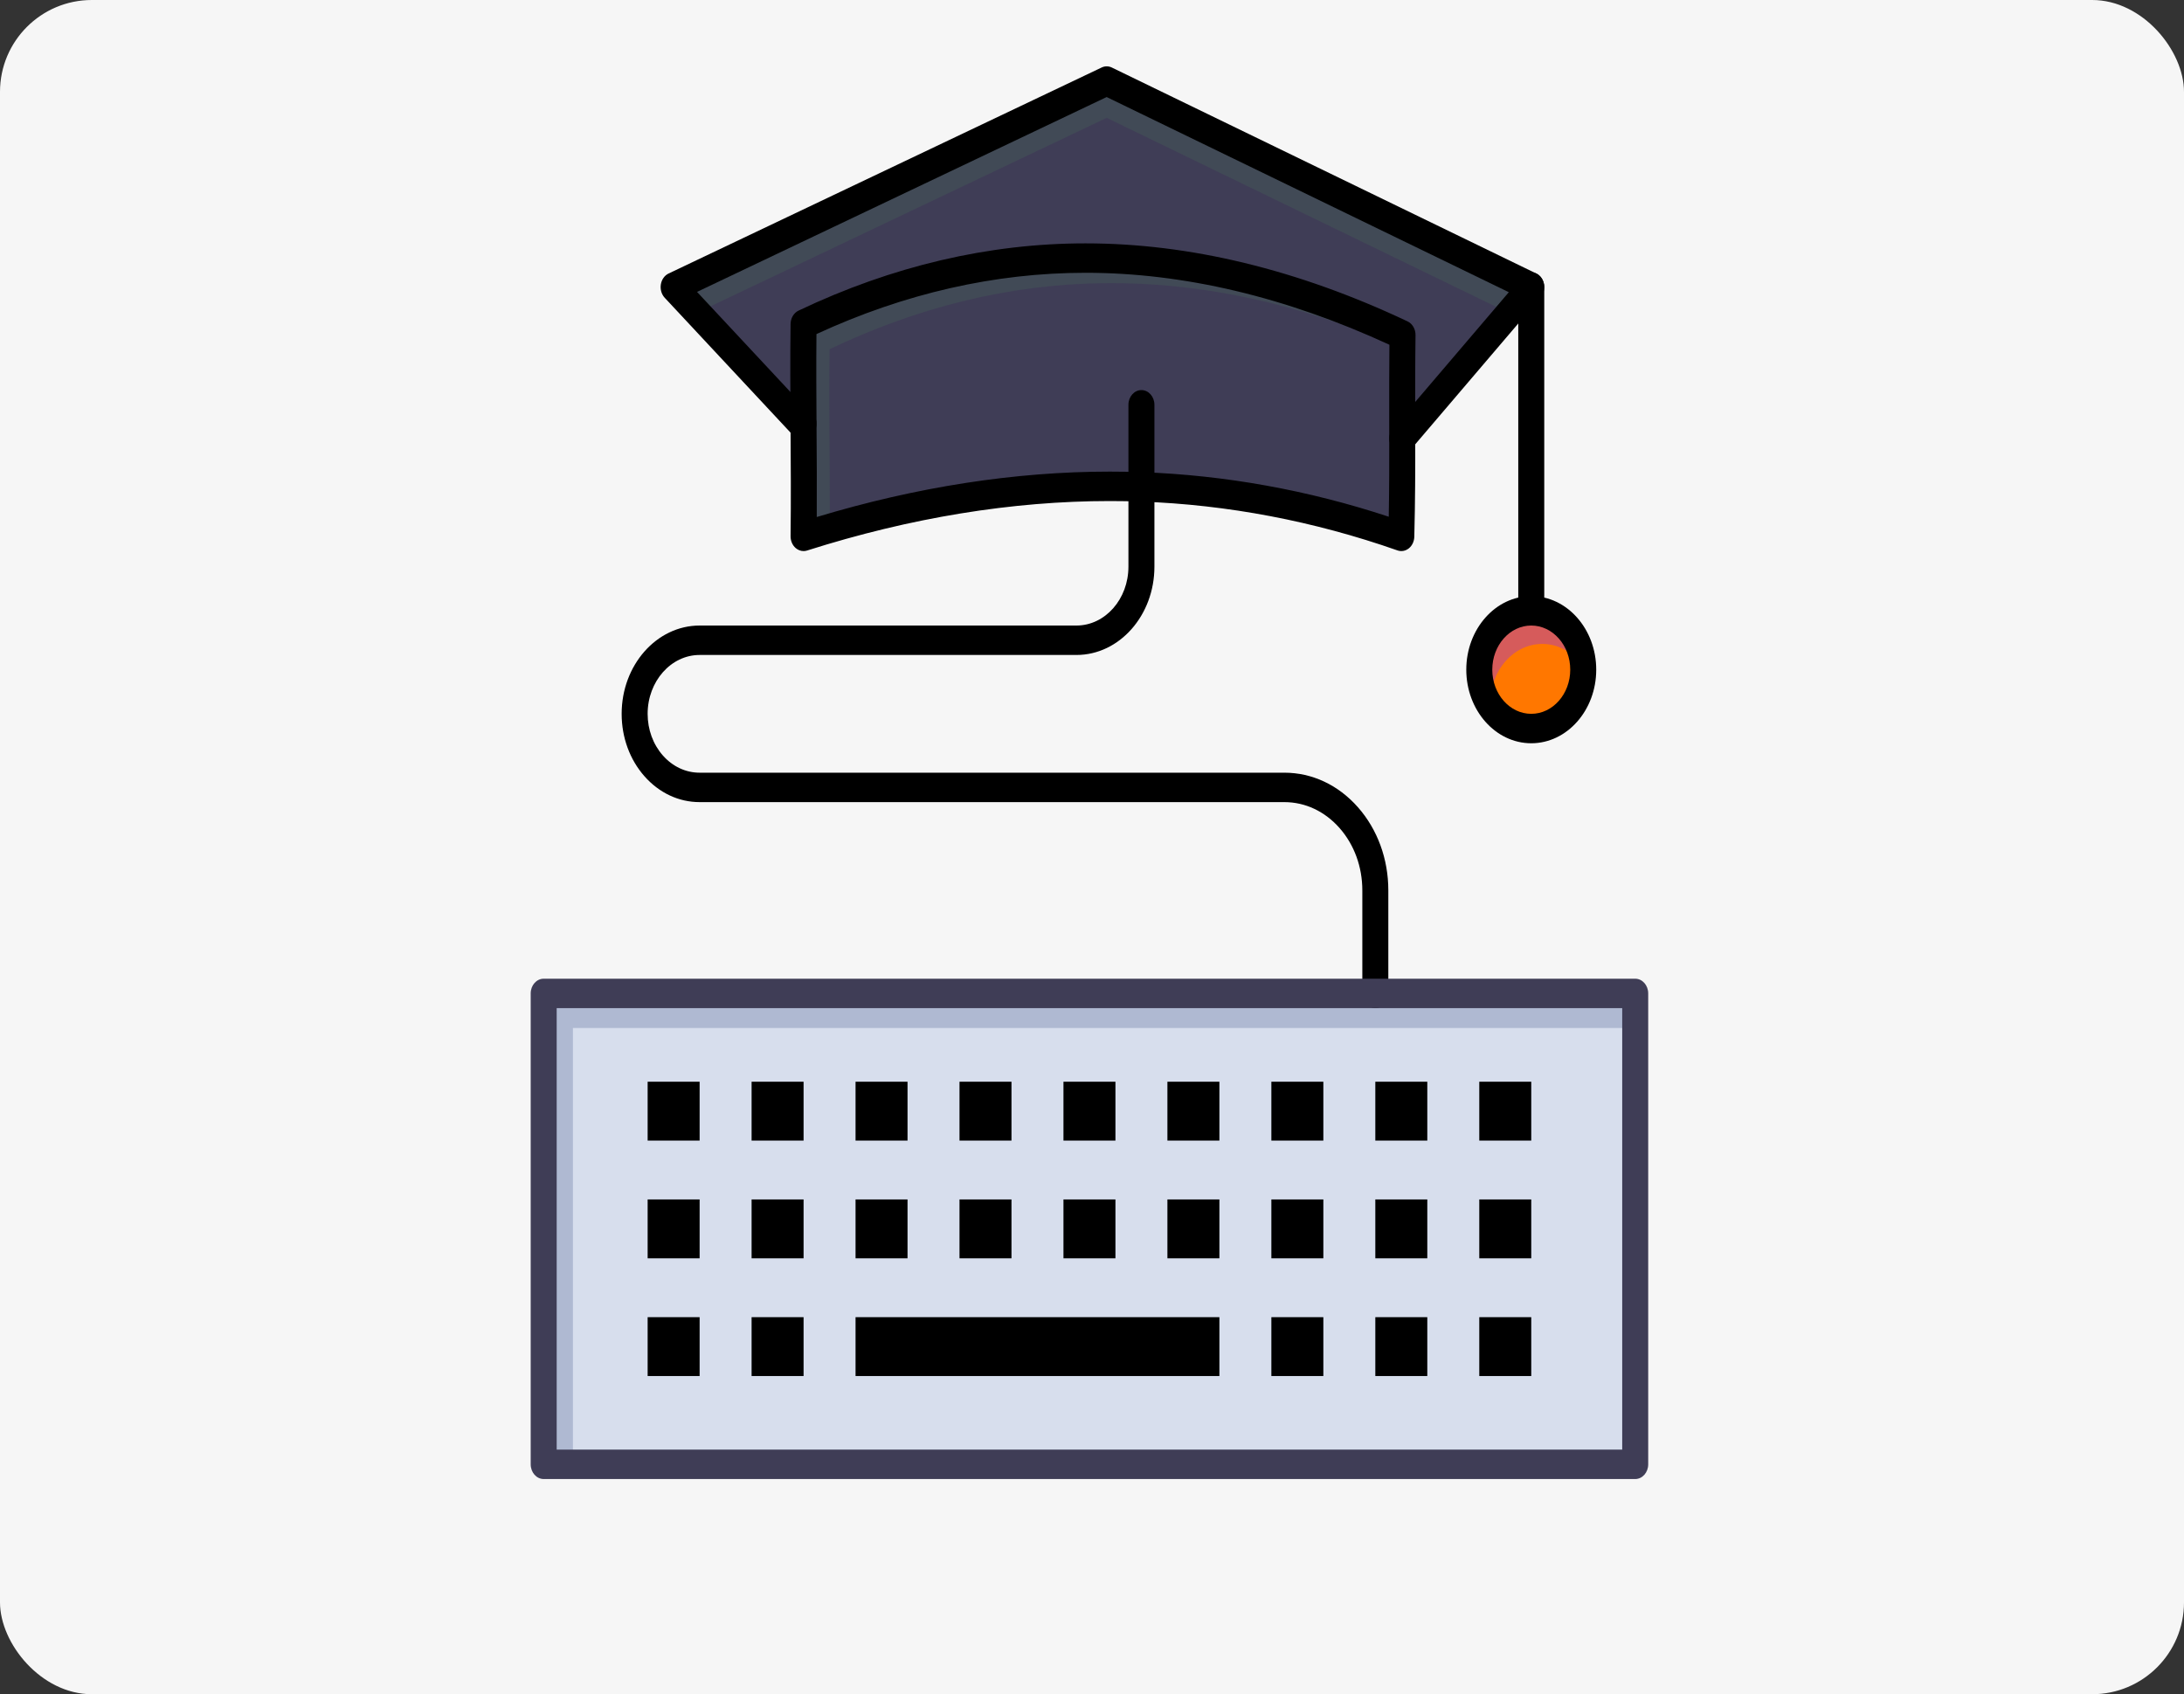 <svg width="428" height="332" viewBox="0 0 428 332" fill="none" xmlns="http://www.w3.org/2000/svg">
<rect x="0" y="0" width="428" height="332" fill="#333333" stroke="none"/>
<rect width="428" height="332" rx="18" fill="#F6F6F6"/>
<path d="M300.081 119.696C305.709 119.696 310.267 124.858 310.267 131.231C310.267 137.604 305.709 142.766 300.081 142.766C294.454 142.766 289.895 137.604 289.895 131.231C289.895 124.858 294.454 119.696 300.081 119.696Z" fill="#FF7700"/>
<path d="M292.06 137.719C292.06 131.346 296.618 126.184 302.246 126.184C305.491 126.184 308.373 127.906 310.238 130.581C309.939 124.512 305.515 119.696 300.081 119.696C294.454 119.696 289.895 124.858 289.895 131.231C289.895 133.929 290.719 136.405 292.089 138.369C292.078 138.153 292.06 137.939 292.06 137.719Z" fill="#D65B5B"/>
<path d="M320.453 194.672V286.95H106.546V194.672H269.523H320.453Z" fill="#D7DEED"/>
<path d="M112.276 201.449H275.253H320.453V194.672H269.523H106.546V286.95H112.276V201.449Z" fill="#AFB9D2"/>
<path d="M300.081 56.255L274.8 85.899C274.794 79.284 274.759 72.732 274.855 65.638C231.983 45.372 193.372 46.439 157.477 63.528C157.39 69.953 157.426 76.475 157.467 82.998L157.355 83.413L132.012 56.255L216.882 15.883L300.081 56.255Z" fill="#3F3D56"/>
<path d="M274.797 72.821C274.786 75.653 274.788 78.429 274.793 81.19C274.8 78.47 274.817 75.704 274.856 72.848C274.837 72.838 274.817 72.83 274.797 72.821Z" fill="#414A56"/>
<path d="M216.882 23.093L295.733 61.354L300.081 56.255L216.882 15.883L132.012 56.255L136.671 61.248L216.882 23.093Z" fill="#414A56"/>
<path d="M223.686 95.41C201.567 94.62 179.504 98.103 157.477 105.105C157.573 97.809 157.517 90.404 157.466 82.998C157.426 76.475 157.39 69.953 157.477 63.528C193.372 46.439 231.982 45.372 274.856 65.638C274.759 72.732 274.794 79.284 274.8 85.899C274.81 92.082 274.789 98.316 274.617 105.105C257.6 99.135 240.63 96.015 223.686 95.41Z" fill="#3F3D56"/>
<path d="M162.617 103.543C162.631 98.354 162.595 93.128 162.559 87.9C162.519 81.378 162.483 74.855 162.57 68.43C197.029 52.025 233.993 50.398 274.825 68.223C274.834 67.369 274.843 66.508 274.856 65.638C231.982 45.372 193.372 46.439 157.477 63.528C157.39 69.953 157.426 76.475 157.466 82.998C157.517 90.404 157.573 97.809 157.477 105.105C159.19 104.56 160.903 104.045 162.617 103.543Z" fill="#414A56"/>
<path d="M300.081 258.113H289.895V269.648H300.081V258.113Z" fill="black"/>
<path d="M300.081 235.043H289.895V246.578H300.081V235.043Z" fill="black"/>
<path d="M300.081 211.974H289.895V223.509H300.081V211.974Z" fill="black"/>
<path d="M279.709 258.113H269.523V269.648H279.709V258.113Z" fill="black"/>
<path d="M279.709 235.043H269.523V246.578H279.709V235.043Z" fill="black"/>
<path d="M279.709 211.974H269.523V223.509H279.709V211.974Z" fill="black"/>
<path d="M259.337 258.113H249.151V269.648H259.337V258.113Z" fill="black"/>
<path d="M259.337 235.043H249.151V246.578H259.337V235.043Z" fill="black"/>
<path d="M259.337 211.974H249.151V223.509H259.337V211.974Z" fill="black"/>
<path d="M238.965 258.113H167.663V269.648H238.965V258.113Z" fill="black"/>
<path d="M238.965 235.043H228.779V246.578H238.965V235.043Z" fill="black"/>
<path d="M238.965 211.974H228.779V223.509H238.965V211.974Z" fill="black"/>
<path d="M218.593 235.043H208.407V246.578H218.593V235.043Z" fill="black"/>
<path d="M218.593 211.974H208.407V223.509H218.593V211.974Z" fill="black"/>
<path d="M198.221 235.043H188.035V246.578H198.221V235.043Z" fill="black"/>
<path d="M198.221 211.974H188.035V223.509H198.221V211.974Z" fill="black"/>
<path d="M177.849 235.043H167.663V246.578H177.849V235.043Z" fill="black"/>
<path d="M177.849 211.974H167.663V223.509H177.849V211.974Z" fill="black"/>
<path d="M157.477 258.113H147.291V269.648H157.477V258.113Z" fill="black"/>
<path d="M157.477 235.043H147.291V246.578H157.477V235.043Z" fill="black"/>
<path d="M157.477 211.974H147.291V223.509H157.477V211.974Z" fill="black"/>
<path d="M137.105 258.113H126.919V269.648H137.105V258.113Z" fill="black"/>
<path d="M137.105 235.043H126.919V246.578H137.105V235.043Z" fill="black"/>
<path d="M137.105 211.974H126.919V223.509H137.105V211.974Z" fill="black"/>
<path d="M274.799 88.783C274.162 88.783 273.525 88.514 273.03 87.974C272.019 86.868 271.991 85.042 272.968 83.896L295.685 57.259L216.872 19.016L136.599 57.201L158.053 80.192C158.106 80.207 158.159 80.223 158.212 80.241C159.557 80.707 160.313 82.319 159.902 83.842L159.789 84.257C159.532 85.212 158.856 85.947 158.004 86.202C157.154 86.457 156.245 86.195 155.605 85.508L130.262 58.35C129.636 57.679 129.353 56.697 129.507 55.739C129.661 54.78 130.232 53.974 131.026 53.597L215.896 13.225C216.533 12.922 217.251 12.925 217.885 13.233L301.085 53.605C301.854 53.978 302.412 54.756 302.578 55.685C302.744 56.614 302.495 57.576 301.913 58.258L276.632 87.903C276.132 88.488 275.466 88.783 274.799 88.783Z" fill="black"/>
<path d="M157.477 107.988C156.921 107.988 156.374 107.782 155.923 107.39C155.287 106.835 154.919 105.971 154.93 105.061C155.023 98.03 154.973 90.759 154.925 83.727L154.92 83.021C154.884 77.31 154.84 70.205 154.93 63.484C154.946 62.339 155.558 61.313 156.49 60.869C174.861 52.123 193.784 47.689 212.732 47.689C233.144 47.689 254.376 52.833 275.836 62.977C276.798 63.432 277.417 64.503 277.401 65.683C277.323 71.446 277.332 76.934 277.341 82.243L277.346 85.896C277.356 91.782 277.339 98.196 277.162 105.188C277.139 106.088 276.745 106.926 276.097 107.45C275.449 107.974 274.621 108.125 273.862 107.858C257.496 102.117 240.587 98.898 223.606 98.292C221.585 98.219 219.532 98.183 217.502 98.183C198.373 98.183 178.41 101.446 158.165 107.881C157.939 107.953 157.707 107.988 157.477 107.988ZM160.001 65.465C159.942 71.55 159.981 77.834 160.013 82.978L160.018 83.682C160.058 89.48 160.099 95.44 160.06 101.314C179.634 95.408 198.941 92.416 217.502 92.416C219.586 92.416 221.693 92.453 223.766 92.527C240.095 93.111 256.354 96.045 272.153 101.255C272.252 95.78 272.261 90.671 272.253 85.904L272.248 82.253C272.24 77.524 272.232 72.653 272.285 67.557C251.993 58.199 231.964 53.455 212.731 53.455C194.993 53.455 177.261 57.495 160.001 65.465Z" fill="black"/>
<path d="M300.081 122.58C298.675 122.58 297.535 121.288 297.535 119.696V56.255C297.535 54.663 298.675 53.371 300.081 53.371C301.488 53.371 302.628 54.663 302.628 56.255V119.696C302.628 121.288 301.488 122.58 300.081 122.58Z" fill="black"/>
<path d="M300.081 145.649C293.061 145.649 287.349 139.181 287.349 131.231C287.349 123.28 293.061 116.812 300.081 116.812C307.102 116.812 312.814 123.28 312.814 131.231C312.814 139.181 307.102 145.649 300.081 145.649ZM300.081 122.58C295.869 122.58 292.442 126.461 292.442 131.231C292.442 136.001 295.869 139.882 300.081 139.882C304.294 139.882 307.721 136.001 307.721 131.231C307.721 126.461 304.294 122.58 300.081 122.58Z" fill="black"/>
<path d="M269.523 197.556C268.116 197.556 266.977 196.265 266.977 194.672V174.486C266.977 169.863 265.388 165.518 262.502 162.251C259.617 158.983 255.78 157.184 251.698 157.184H137.105C133.021 157.184 129.184 155.384 126.299 152.118C123.414 148.851 121.825 144.506 121.825 139.882C121.825 130.341 128.68 122.58 137.105 122.58H210.953C216.57 122.58 221.139 117.405 221.139 111.045V79.324C221.139 77.732 222.279 76.441 223.686 76.441C225.093 76.441 226.232 77.732 226.232 79.324V111.045C226.232 120.585 219.378 128.347 210.953 128.347H137.105C131.488 128.347 126.918 133.522 126.918 139.882C126.918 142.964 127.978 145.862 129.9 148.04C131.823 150.218 134.382 151.417 137.105 151.417H251.698C257.14 151.417 262.256 153.816 266.103 158.173C269.951 162.53 272.07 168.323 272.07 174.486V194.672C272.07 196.265 270.93 197.556 269.523 197.556Z" fill="black"/>
<path d="M320.453 289.833H106.547C105.14 289.833 104 288.543 104 286.95V194.672C104 193.079 105.14 191.788 106.547 191.788H320.453C321.86 191.788 323 193.079 323 194.672V286.95C323 288.543 321.86 289.833 320.453 289.833ZM109.093 284.066H317.907V197.556H109.093V284.066Z" fill="#3F3D56"/>
</svg>
